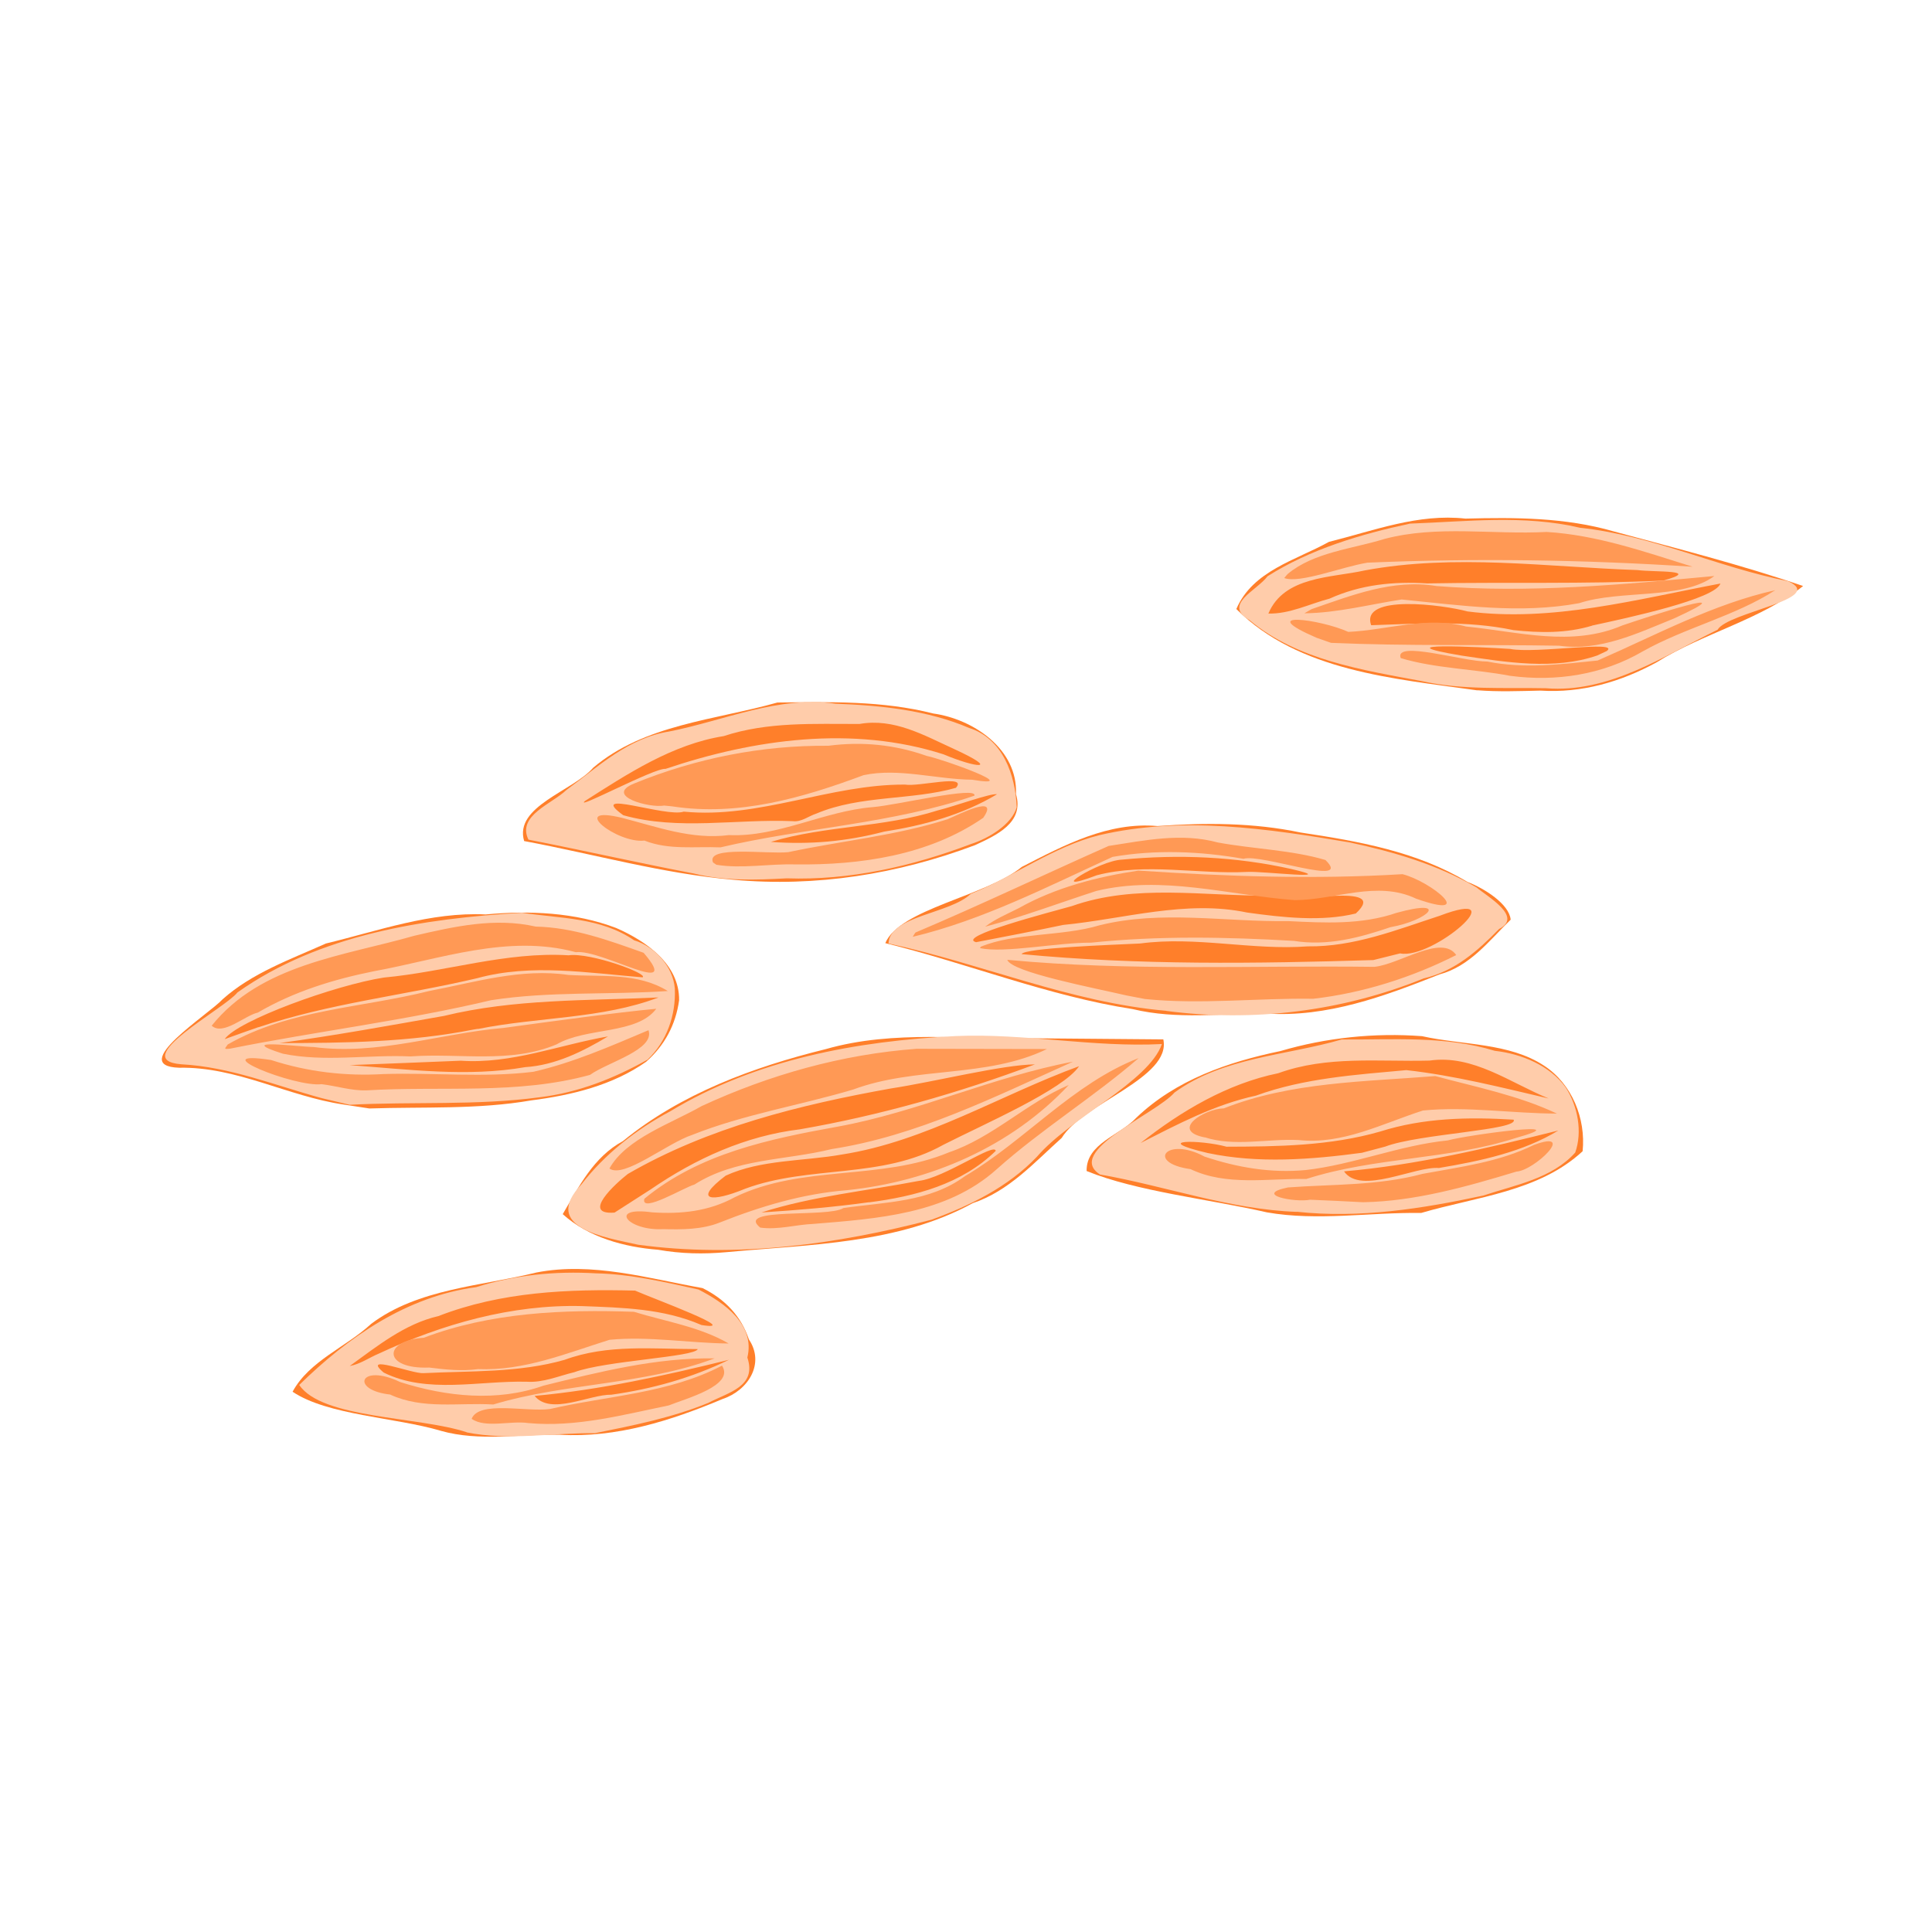 <?xml version="1.0" encoding="UTF-8" standalone="no"?>
<!-- Created with Inkscape (http://www.inkscape.org/) -->

<svg
   width="64"
   height="64"
   viewBox="0 0 16.933 16.933"
   version="1.1"
   id="svg5"
   inkscape:version="1.2 (dc2aedaf03, 2022-05-15)"
   sodipodi:docname="graines_de_lin.svg"
   xmlns:inkscape="http://www.inkscape.org/namespaces/inkscape"
   xmlns:sodipodi="http://sodipodi.sourceforge.net/DTD/sodipodi-0.dtd"
   xmlns="http://www.w3.org/2000/svg"
   xmlns:svg="http://www.w3.org/2000/svg">
  <sodipodi:namedview
     id="namedview7"
     pagecolor="#ffffff"
     bordercolor="#666666"
     borderopacity="1.0"
     inkscape:pageshadow="2"
     inkscape:pageopacity="0.0"
     inkscape:pagecheckerboard="0"
     inkscape:document-units="mm"
     showgrid="false"
     units="px"
     inkscape:zoom="16.771208"
     inkscape:cx="22.926196"
     inkscape:cy="18.066677"
     inkscape:window-width="1920"
     inkscape:window-height="1009"
     inkscape:window-x="-8"
     inkscape:window-y="-8"
     inkscape:window-maximized="1"
     inkscape:current-layer="g4856"
     inkscape:showpageshadow="0"
     inkscape:deskcolor="#d1d1d1" />
  <defs
     id="defs2" />
  <g
     inkscape:label="Calque 1"
     inkscape:groupmode="layer"
     id="layer1">
    <g
       id="g4128"
       transform="translate(-0.631,0.126)">
      <g
         id="g4856"
         transform="matrix(1.044,0,0,1.044,-0.252,-0.263)">
        <path
           style="fill:#ff7f2a;stroke-width:0.039"
           d="M 4.547,12.143 C 4.161,12.029 3.597,12.013 3.302,11.815 3.442,11.556 3.75,11.441 3.962,11.245 c 0.393,-0.296 0.923,-0.316 1.387,-0.431 0.467,-0.091 0.936,0.049 1.395,0.131 0.187,0.093 0.322,0.232 0.389,0.431 0.136,0.202 -0.005,0.428 -0.221,0.5 -0.433,0.182 -0.892,0.328 -1.367,0.3 -0.333,-0.007 -0.673,0.059 -0.999,-0.033 z M 6.37,10.623 C 6.085,10.601 5.784,10.518 5.57,10.324 5.707,10.091 5.828,9.845 6.075,9.711 6.561,9.313 7.172,9.088 7.777,8.939 8.355,8.773 8.958,8.862 9.55,8.848 c 0.354,0.003 0.708,0.006 1.062,0.009 0.069,0.323 -0.673,0.534 -0.853,0.827 C 9.527,9.892 9.316,10.13 9.012,10.232 8.386,10.575 7.641,10.578 6.947,10.643 6.753,10.661 6.563,10.657 6.37,10.623 Z M 11.481,10.309 C 10.993,10.197 10.389,10.134 9.968,9.962 9.964,9.729 10.248,9.664 10.386,9.514 10.718,9.197 11.153,9.047 11.595,8.955 11.979,8.842 12.387,8.8 12.784,8.83 c 0.34,0.076 0.732,0.054 1.025,0.248 0.234,0.153 0.351,0.444 0.323,0.718 -0.367,0.34 -0.892,0.382 -1.355,0.518 -0.431,-0.006 -0.87,0.07 -1.296,-0.005 z M 3.731,9.404 C 3.261,9.335 2.832,9.085 2.349,9.095 1.91,9.08 2.601,8.645 2.715,8.52 2.961,8.3 3.285,8.185 3.582,8.052 4.025,7.945 4.46,7.786 4.923,7.808 5.291,7.774 5.673,7.79 6.019,7.922 6.273,8.033 6.551,8.228 6.547,8.529 6.518,8.735 6.426,8.907 6.27,9.045 5.99,9.242 5.645,9.326 5.306,9.369 4.859,9.447 4.398,9.422 3.947,9.437 3.875,9.426 3.803,9.415 3.731,9.404 Z M 10.356,8.603 C 9.646,8.493 8.972,8.22 8.278,8.049 8.399,7.761 9.121,7.656 9.424,7.409 9.78,7.226 10.151,7.029 10.563,7.066 c 0.403,-0.029 0.804,-0.029 1.2,0.054 0.485,0.073 0.977,0.159 1.402,0.415 0.142,0.054 0.351,0.186 0.363,0.317 -0.183,0.178 -0.341,0.391 -0.599,0.46 C 12.466,8.496 11.984,8.674 11.478,8.64 11.103,8.639 10.725,8.692 10.356,8.603 Z M 7.003,7.517 C 6.408,7.466 5.832,7.301 5.246,7.192 5.16,6.9 5.653,6.774 5.826,6.576 6.255,6.212 6.848,6.177 7.372,6.029 7.811,6.024 8.251,6.012 8.68,6.121 9.018,6.168 9.391,6.421 9.375,6.797 9.447,7.039 9.208,7.144 9.032,7.226 8.384,7.47 7.697,7.58 7.003,7.517 Z M 13.249,5.927 C 12.55,5.828 11.749,5.768 11.225,5.244 11.363,4.922 11.724,4.835 12.003,4.68 c 0.378,-0.094 0.749,-0.239 1.145,-0.195 0.419,-0.011 0.838,-0.01 1.244,0.107 0.532,0.144 1.072,0.281 1.591,0.459 -0.358,0.285 -0.838,0.395 -1.229,0.64 -0.303,0.166 -0.631,0.26 -0.976,0.238 -0.177,0.004 -0.354,0.011 -0.53,-0.003 z"
           id="path4866" />
        <path
           style="fill:#ffccaa;stroke-width:0.039"
           d="M 4.764,12.155 C 4.356,12.021 3.548,12.042 3.358,11.758 3.768,11.356 4.26,11.015 4.843,10.937 5.171,10.834 5.507,10.801 5.849,10.821 c 0.289,0.006 0.581,0.074 0.861,0.136 0.218,0.112 0.477,0.294 0.41,0.571 0.081,0.244 -0.158,0.291 -0.329,0.381 -0.302,0.124 -0.633,0.19 -0.952,0.254 -0.358,-0.004 -0.722,0.065 -1.076,-0.007 z m 1.214,-0.315 c 0.342,-0.048 0.676,-0.141 0.987,-0.293 -0.535,0.132 -1.079,0.252 -1.631,0.303 0.135,0.166 0.461,-0.013 0.644,-0.01 z M 5.667,11.651 c 0.262,-0.097 1.009,-0.127 1.037,-0.194 -0.376,9.7e-5 -0.757,-0.043 -1.118,0.09 -0.383,0.11 -0.791,0.092 -1.185,0.112 -0.095,0.007 -0.527,-0.167 -0.334,-0.005 0.366,0.182 0.803,0.067 1.201,0.077 0.139,0.009 0.266,-0.048 0.399,-0.08 z M 4.028,11.494 c 0.531,-0.248 1.115,-0.413 1.702,-0.398 0.342,0.013 0.685,0.02 1.005,0.159 0.351,0.056 -0.392,-0.217 -0.558,-0.289 -0.559,-0.014 -1.123,0.009 -1.651,0.214 -0.283,0.065 -0.514,0.253 -0.744,0.419 0.089,-0.016 0.164,-0.071 0.246,-0.105 z m 2.176,-0.913 C 5.935,10.521 5.38,10.44 5.728,10.073 5.922,9.821 6.188,9.612 6.472,9.461 7.195,9.024 8.038,8.871 8.869,8.829 9.445,8.804 10.022,8.926 10.6,8.896 10.491,9.212 9.832,9.515 9.552,9.841 9.311,10.095 8.989,10.253 8.665,10.371 7.864,10.58 7.03,10.693 6.204,10.581 Z M 6.309,10.116 C 6.687,9.857 7.105,9.667 7.561,9.612 8.235,9.495 8.893,9.307 9.534,9.067 9.263,9.069 8.687,9.214 8.325,9.269 7.562,9.406 6.791,9.596 6.116,9.987 6.015,10.066 5.72,10.333 6.005,10.311 6.106,10.246 6.207,10.181 6.309,10.116 Z m 1.833,0.109 c 0.387,-0.05 0.777,-0.152 1.063,-0.432 -0.008,-0.074 -0.43,0.227 -0.646,0.252 -0.441,0.085 -0.893,0.128 -1.321,0.265 0.302,-0.02 0.604,-0.044 0.903,-0.086 z M 7.101,10.111 C 7.638,9.911 8.252,10.031 8.765,9.742 9.12,9.562 9.772,9.279 9.905,9.082 9.243,9.324 8.618,9.713 7.917,9.823 7.593,9.881 7.234,9.865 6.938,10.001 c -0.28,0.212 -0.12,0.227 0.163,0.11 z m 4.631,0.194 C 11.169,10.285 10.632,10.088 10.08,9.991 9.781,9.798 10.551,9.482 10.706,9.303 11.116,9.005 11.638,8.995 12.109,8.858 c 0.432,0.003 0.867,-0.033 1.286,0.095 0.225,0.025 0.462,0.124 0.595,0.307 0.103,0.16 0.141,0.375 0.08,0.547 -0.195,0.219 -0.505,0.272 -0.772,0.361 -0.515,0.111 -1.038,0.193 -1.566,0.136 z m 1.197,-0.369 c 0.346,-0.058 0.703,-0.134 0.999,-0.314 -0.59,0.147 -1.189,0.29 -1.799,0.343 0.14,0.202 0.597,-0.047 0.8,-0.028 z m -0.454,-0.179 C 12.759,9.649 13.6,9.619 13.553,9.531 13.174,9.508 12.796,9.515 12.431,9.631 c -0.417,0.12 -0.858,0.126 -1.288,0.127 -0.225,-0.061 -0.647,-0.062 -0.158,0.053 0.423,0.09 0.869,0.055 1.294,-0.002 0.065,-0.017 0.13,-0.035 0.196,-0.052 z M 11.39,9.329 c 0.404,-0.147 0.838,-0.175 1.262,-0.214 0.405,0.045 0.799,0.146 1.195,0.238 -0.322,-0.131 -0.635,-0.371 -1,-0.318 -0.426,0.011 -0.86,-0.043 -1.27,0.106 -0.427,0.087 -0.818,0.319 -1.156,0.586 0.314,-0.159 0.622,-0.323 0.969,-0.398 z M 3.546,9.35 C 3.154,9.243 2.778,9.088 2.368,9.066 1.913,9.029 2.736,8.597 2.839,8.463 3.526,7.976 4.403,7.842 5.227,7.794 c 0.323,0.048 0.662,0.039 0.942,0.231 0.179,0.054 0.328,0.224 0.342,0.405 0.01,0.224 -0.068,0.444 -0.229,0.597 C 5.998,9.186 5.7,9.304 5.375,9.343 4.849,9.414 4.312,9.378 3.781,9.406 3.703,9.387 3.624,9.369 3.546,9.35 Z M 5.255,9.09 C 5.507,9.074 5.736,8.96 5.95,8.832 5.537,8.904 5.14,9.065 4.714,9.036 4.403,9.049 4.092,9.061 3.781,9.073 4.267,9.108 4.771,9.175 5.255,9.09 Z M 3.016,8.755 C 3.611,8.554 4.242,8.487 4.853,8.343 5.305,8.219 5.781,8.299 6.24,8.336 6.294,8.307 5.802,8.126 5.619,8.151 5.094,8.119 4.587,8.29 4.068,8.338 3.661,8.401 2.839,8.699 2.732,8.855 c 0.094,-0.034 0.189,-0.068 0.284,-0.101 z m 1.846,0.014 c 0.5,-0.101 1.036,-0.083 1.512,-0.264 -0.603,0.028 -1.21,0.011 -1.801,0.155 -0.459,0.081 -0.919,0.165 -1.381,0.228 0.547,-5.343e-4 1.093,-0.007 1.631,-0.114 l 0.031,-0.005 z M 10.636,8.617 C 9.833,8.547 9.087,8.221 8.305,8.052 8.313,7.819 8.82,7.804 8.996,7.635 9.361,7.487 9.692,7.238 10.073,7.143 c 0.694,-0.163 1.413,-0.056 2.106,0.061 0.371,0.08 0.732,0.185 1.062,0.377 0.093,0.079 0.393,0.246 0.19,0.349 -0.182,0.186 -0.373,0.355 -0.633,0.415 -0.682,0.277 -1.431,0.369 -2.161,0.273 z m 1.964,-0.482 c 0.272,0.056 0.985,-0.564 0.33,-0.315 -0.362,0.118 -0.718,0.261 -1.105,0.256 -0.469,0.035 -0.938,-0.087 -1.408,-0.024 -0.257,0.012 -0.972,0.038 -0.995,0.089 0.981,0.094 1.97,0.08 2.953,0.05 0.075,-0.019 0.15,-0.037 0.225,-0.056 z M 9.772,7.896 c 0.512,-0.05 1.029,-0.212 1.543,-0.104 0.299,0.042 0.628,0.078 0.913,0.008 C 12.525,7.524 11.675,7.731 11.504,7.65 10.95,7.655 10.378,7.549 9.844,7.738 9.652,7.792 8.87,7.994 9.04,8.041 9.284,7.994 9.529,7.947 9.772,7.896 Z M 10.054,7.479 c 0.409,-0.107 0.845,-0.007 1.263,-0.028 0.129,-0.008 0.794,0.074 0.371,-0.024 -0.47,-0.105 -0.947,-0.125 -1.424,-0.079 -0.188,0.007 -0.67,0.305 -0.21,0.131 z M 6.669,7.464 C 6.212,7.377 5.718,7.265 5.282,7.18 5.184,6.978 5.48,6.88 5.6,6.764 5.87,6.566 6.12,6.326 6.465,6.272 6.926,6.181 7.383,5.969 7.86,6.039 8.24,6.053 8.633,6.093 8.983,6.243 9.263,6.331 9.371,6.638 9.381,6.908 9.342,7.05 9.148,7.169 8.997,7.217 8.501,7.405 7.981,7.523 7.45,7.505 7.186,7.519 6.928,7.529 6.669,7.464 Z M 8.267,7.113 C 8.6,7.061 8.927,6.972 9.216,6.799 9.159,6.79 8.867,6.898 8.717,6.935 8.263,7.08 7.774,7.061 7.317,7.199 c 0.326,0.024 0.633,-0.003 0.95,-0.086 z M 7.7,6.961 C 8.069,6.805 8.501,6.851 8.871,6.745 8.973,6.627 8.561,6.738 8.444,6.718 7.816,6.714 7.218,7.007 6.586,6.945 6.438,6.996 5.765,6.748 6.078,6.975 c 0.462,0.13 0.949,0.03 1.423,0.05 0.073,0.009 0.133,-0.043 0.199,-0.064 z M 6.433,6.586 C 7.177,6.335 8.007,6.22 8.767,6.464 9.041,6.579 9.252,6.602 8.857,6.42 8.602,6.304 8.352,6.158 8.061,6.209 7.678,6.21 7.291,6.189 6.921,6.311 6.492,6.379 6.115,6.627 5.756,6.856 5.662,6.94 6.343,6.575 6.433,6.586 Z M 12.781,5.849 C 12.283,5.756 11.736,5.672 11.338,5.339 11.105,5.207 11.396,5.091 11.487,4.969 c 0.357,-0.227 0.784,-0.354 1.196,-0.442 0.477,-0.017 0.957,-0.076 1.428,0.035 0.601,0.063 1.155,0.331 1.745,0.448 0.332,0.15 -0.504,0.259 -0.591,0.408 -0.455,0.222 -0.912,0.534 -1.441,0.491 -0.349,-0.007 -0.699,0.017 -1.043,-0.06 z m 1.556,-0.254 c 0.109,-0.09 -0.603,0.026 -0.813,-0.016 -0.253,-0.016 -1.099,-0.06 -0.408,0.056 0.375,0.055 0.774,0.124 1.139,-0.001 0.028,-0.013 0.055,-0.026 0.083,-0.039 z M 14.211,5.383 c 0.316,-0.068 1.034,-0.223 1.078,-0.353 -0.695,0.131 -1.414,0.327 -2.125,0.234 -0.195,-0.054 -0.902,-0.149 -0.807,0.116 0.4,-0.013 0.8,-0.042 1.194,0.041 0.224,0.024 0.443,0.028 0.66,-0.037 z M 12.007,5.157 c 0.261,-0.118 0.537,-0.146 0.82,-0.128 0.66,-0.012 1.327,0.007 1.983,-0.024 0.33,-0.092 -0.077,-0.069 -0.217,-0.088 -0.763,-0.026 -1.532,-0.138 -2.29,0.003 -0.281,0.063 -0.676,0.047 -0.809,0.362 0.177,0.005 0.345,-0.081 0.513,-0.125 z"
           id="path4864" />
        <path
           style="fill:#ff9955;stroke-width:0.039"
           d="m 4.805,12.043 c 0.06,-0.156 0.462,-0.056 0.658,-0.083 0.484,-0.112 0.997,-0.13 1.444,-0.364 0.11,0.167 -0.304,0.276 -0.447,0.334 -0.39,0.08 -0.778,0.185 -1.179,0.148 -0.15,-0.022 -0.359,0.045 -0.475,-0.035 z M 4.125,11.839 c -0.345,-0.037 -0.259,-0.268 0.081,-0.105 0.388,0.123 0.813,0.168 1.202,0.03 0.47,-0.116 0.95,-0.237 1.437,-0.229 -0.598,0.224 -1.248,0.204 -1.858,0.387 -0.29,-0.017 -0.591,0.043 -0.863,-0.082 z m 0.324,-0.227 c -0.393,0.015 -0.388,-0.229 -0.046,-0.25 0.56,-0.213 1.173,-0.239 1.765,-0.218 0.267,0.082 0.552,0.125 0.795,0.266 -0.333,-0.003 -0.672,-0.063 -1,-0.031 -0.362,0.113 -0.718,0.262 -1.104,0.246 -0.138,0.019 -0.273,0.004 -0.41,-0.013 z m 1.964,-1.162 c -0.297,0.016 -0.468,-0.193 -0.092,-0.141 0.242,0.016 0.476,-0.008 0.693,-0.127 C 7.578,9.907 8.239,10.045 8.813,9.805 9.179,9.681 9.465,9.39 9.818,9.24 9.335,9.757 8.655,10.051 7.955,10.123 c -0.371,0.03 -0.723,0.135 -1.068,0.272 -0.148,0.059 -0.318,0.059 -0.474,0.055 z m 0.815,-0.013 C 7.013,10.264 7.798,10.356 7.926,10.273 8.277,10.222 8.649,10.225 8.947,10.005 9.453,9.705 9.854,9.228 10.405,9.014 10.027,9.341 9.588,9.612 9.211,9.949 8.791,10.325 8.209,10.362 7.675,10.406 c -0.149,0.006 -0.298,0.052 -0.447,0.031 z M 6.254,10.196 C 6.718,9.813 7.306,9.693 7.881,9.589 8.554,9.466 9.183,9.17 9.854,9.044 9.198,9.338 8.546,9.667 7.827,9.778 7.44,9.874 7.021,9.855 6.675,10.076 c -0.077,0.019 -0.452,0.246 -0.42,0.12 z m 5.59,0.007 c -0.127,0.025 -0.481,-0.042 -0.186,-0.103 0.379,-0.028 0.759,-0.014 1.13,-0.114 0.318,-0.059 0.641,-0.098 0.935,-0.243 0.364,-0.134 0.006,0.215 -0.147,0.224 -0.416,0.126 -0.852,0.25 -1.288,0.257 -0.148,-0.008 -0.296,-0.015 -0.444,-0.021 z M 10.838,9.946 c -0.375,-0.054 -0.198,-0.277 0.12,-0.105 0.276,0.092 0.557,0.14 0.848,0.113 0.401,-0.045 0.788,-0.208 1.194,-0.249 0.16,-0.045 1.129,-0.176 0.57,-0.02 -0.569,0.184 -1.186,0.16 -1.758,0.344 -0.323,-0.006 -0.67,0.061 -0.972,-0.083 z M 5.962,9.941 C 6.102,9.689 6.479,9.564 6.736,9.417 7.305,9.154 7.916,8.982 8.541,8.936 c 0.365,7.326e-4 0.729,0.001 1.094,0.002 C 9.127,9.184 8.534,9.082 8.008,9.278 7.561,9.411 7.092,9.486 6.659,9.658 6.445,9.728 6.084,10.028 5.962,9.941 Z M 10.96,9.68 C 10.665,9.622 10.955,9.44 11.12,9.436 11.684,9.214 12.298,9.213 12.895,9.165 c 0.344,0.093 0.698,0.162 1.021,0.315 -0.374,-0.001 -0.756,-0.062 -1.124,-0.026 -0.343,0.11 -0.675,0.288 -1.045,0.248 -0.26,-0.013 -0.537,0.058 -0.787,-0.023 z M 3.546,9.233 C 3.32,9.261 2.531,8.941 3.121,9.03 3.429,9.13 3.745,9.167 4.068,9.148 4.486,9.135 4.91,9.18 5.323,9.129 5.658,9.053 5.974,8.913 6.29,8.78 6.346,8.944 5.945,9.049 5.799,9.155 5.19,9.323 4.548,9.247 3.922,9.285 3.796,9.289 3.671,9.248 3.546,9.233 Z M 3.22,8.977 C 2.806,8.845 3.341,8.919 3.479,8.921 4.016,8.993 4.54,8.807 5.072,8.761 5.476,8.706 6.029,8.63 6.355,8.6 6.193,8.817 5.769,8.754 5.52,8.898 5.132,9.063 4.702,8.97 4.292,9 3.936,8.984 3.569,9.049 3.22,8.977 Z M 2.759,8.899 C 3.273,8.605 3.883,8.593 4.448,8.451 4.836,8.377 5.22,8.258 5.618,8.316 c 0.284,0.017 0.581,-0.021 0.834,0.135 -0.494,0.033 -0.995,0.001 -1.483,0.077 -0.724,0.172 -1.465,0.261 -2.193,0.407 -0.059,0.006 -0.04,-0.001 -0.018,-0.036 z M 2.623,8.742 C 3.036,8.227 3.731,8.157 4.324,7.987 4.66,7.909 5,7.832 5.343,7.91 c 0.317,0.007 0.611,0.115 0.906,0.22 0.336,0.392 -0.354,-0.033 -0.569,-0.005 C 5.111,7.971 4.541,8.184 3.984,8.285 3.642,8.354 3.312,8.456 3.01,8.632 2.9,8.657 2.718,8.829 2.623,8.742 Z M 10.302,8.488 C 10.033,8.425 9.339,8.294 9.302,8.189 c 1.025,0.097 2.055,0.046 3.082,0.059 0.214,-0.022 0.565,-0.276 0.687,-0.099 -0.373,0.189 -0.787,0.32 -1.201,0.367 -0.47,-0.007 -0.946,0.05 -1.412,0.002 -0.052,-0.01 -0.104,-0.02 -0.156,-0.03 z M 9.08,8.079 c 0.285,-0.119 0.68,-0.085 0.997,-0.18 0.519,-0.129 1.056,-0.027 1.584,-0.035 0.307,0.015 0.613,0.032 0.908,-0.069 0.451,-0.125 0.272,0.063 -0.05,0.12 -0.264,0.09 -0.531,0.16 -0.811,0.115 -0.568,-0.033 -1.136,-0.044 -1.703,0.015 -0.289,-0.001 -0.724,0.09 -0.932,0.046 z M 8.531,7.96 C 9.075,7.73 9.614,7.472 10.153,7.233 c 0.306,-0.047 0.611,-0.112 0.917,-0.029 0.298,0.055 0.62,0.063 0.903,0.147 C 12.211,7.584 11.432,7.295 11.285,7.341 10.922,7.277 10.548,7.262 10.186,7.325 9.638,7.575 9.097,7.855 8.508,7.996 l 0.016,-0.026 z M 9.399,7.755 C 9.706,7.582 10.058,7.492 10.402,7.44 c 0.738,0.049 1.479,0.075 2.218,0.03 0.246,0.063 0.632,0.388 0.115,0.206 C 12.407,7.519 12.056,7.687 11.715,7.688 11.161,7.646 10.6,7.477 10.049,7.611 9.738,7.712 9.432,7.827 9.116,7.911 9.202,7.845 9.303,7.804 9.399,7.755 Z M 6.832,7.372 C 6.767,7.227 7.292,7.304 7.464,7.285 7.909,7.19 8.371,7.147 8.803,7.008 8.894,6.968 9.242,6.793 9.1,6.997 8.642,7.313 8.066,7.395 7.52,7.388 c -0.218,-0.006 -0.451,0.038 -0.66,0.003 l -0.025,-0.017 -0.003,-0.002 z M 6.256,7.188 C 6.027,7.215 5.607,6.886 6.067,6.997 6.363,7.073 6.653,7.182 6.965,7.142 7.38,7.16 7.762,6.94 8.174,6.907 8.373,6.891 9.054,6.727 9.026,6.811 8.339,7.047 7.598,7.079 6.894,7.245 6.679,7.236 6.461,7.269 6.256,7.188 Z M 6.422,6.894 C 6.299,6.917 5.915,6.813 6.169,6.709 6.687,6.497 7.241,6.387 7.8,6.392 8.082,6.355 8.357,6.382 8.625,6.477 8.766,6.506 9.451,6.752 9.007,6.677 8.706,6.674 8.39,6.576 8.095,6.639 7.583,6.83 7.044,6.986 6.491,6.901 l -0.069,-0.007 z M 13.524,5.805 c -0.302,-0.058 -0.631,-0.062 -0.919,-0.149 -0.058,-0.153 0.53,0.031 0.727,0.029 0.305,0.062 0.623,0.023 0.927,-0.009 0.489,-0.213 0.968,-0.474 1.49,-0.59 -0.333,0.216 -0.757,0.314 -1.113,0.514 -0.335,0.196 -0.728,0.256 -1.111,0.205 z M 11.902,5.487 c -0.536,-0.232 0.027,-0.158 0.263,-0.051 0.328,-0.015 0.658,-0.134 0.989,-0.045 0.437,0.043 0.884,0.174 1.311,-0.009 0.207,-0.071 1.082,-0.356 0.435,-0.059 -0.309,0.125 -0.623,0.278 -0.965,0.229 -0.638,-0.011 -1.28,0.004 -1.915,-0.024 -0.039,-0.014 -0.078,-0.027 -0.117,-0.041 z M 11.854,5.246 c 0.339,-0.117 0.685,-0.255 1.05,-0.195 0.779,0.062 1.558,-0.012 2.334,-0.084 -0.277,0.203 -0.785,0.113 -1.135,0.228 -0.497,0.092 -0.994,0.018 -1.49,-0.031 -0.272,0.042 -0.541,0.113 -0.817,0.116 0.02,-0.011 0.039,-0.023 0.059,-0.034 z M 11.656,4.95 c 0.218,-0.183 0.545,-0.211 0.815,-0.295 0.442,-0.116 0.906,-0.034 1.359,-0.058 0.419,0.025 0.826,0.167 1.225,0.292 -0.908,-0.059 -1.823,-0.073 -2.73,-0.034 -0.214,0.035 -0.569,0.177 -0.698,0.129 l 0.019,-0.023 z"
           id="path4858" />
      </g>
    </g>
  </g>
</svg>
